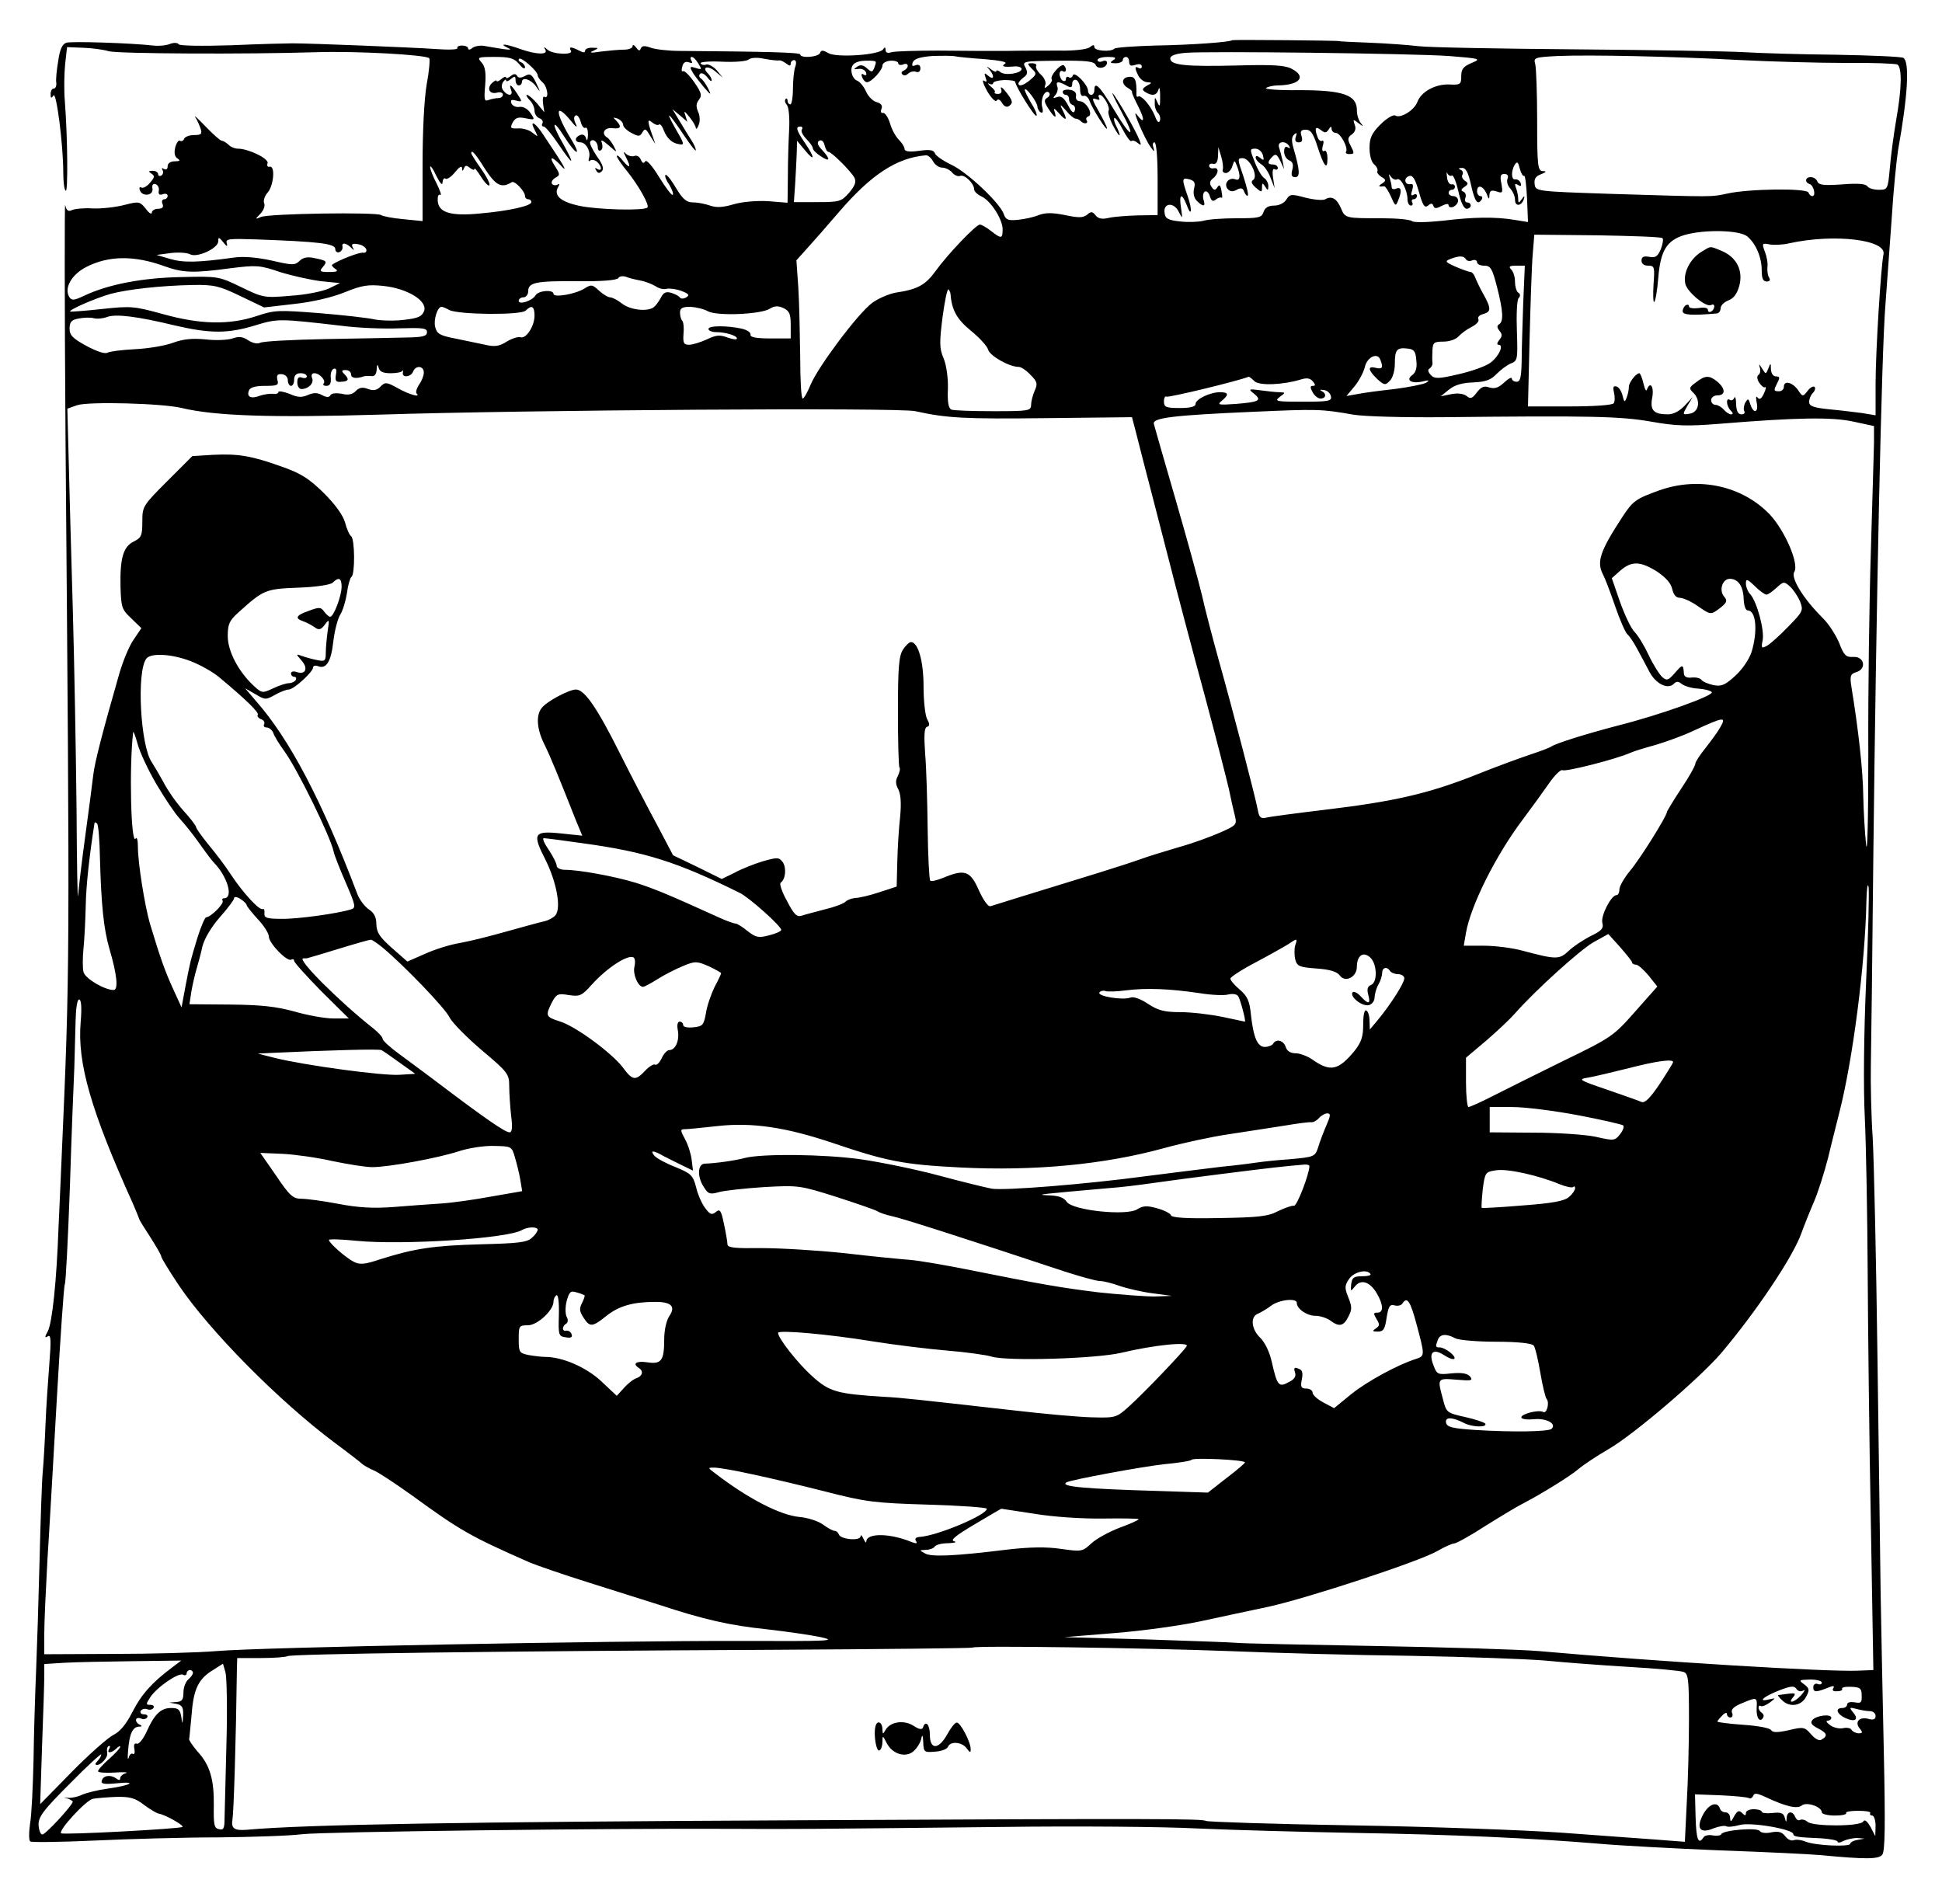 <?xml version="1.0" standalone="no"?>
<!DOCTYPE svg PUBLIC "-//W3C//DTD SVG 20010904//EN"
 "http://www.w3.org/TR/2001/REC-SVG-20010904/DTD/svg10.dtd">
<svg version="1.0" xmlns="http://www.w3.org/2000/svg"
 width="614pt" height="602pt" viewBox="0 0 614 602"
 preserveAspectRatio="xMidYMid meet">
<g transform="translate(0,602) scale(0.1,-0.1)"
fill="#000000" stroke="none">
<path d="M3896 5893 c-6 -6 -125 -15 -244 -17 -67 -2 -125 -6 -129 -10 -11
-11 -63 -7 -63 5 0 8 -4 8 -14 0 -8 -7 -49 -12 -97 -11 -46 0 -122 0 -169 -1
-47 0 -143 0 -214 1 -70 0 -137 -2 -147 -5 -12 -4 -19 -2 -19 7 0 9 -3 10 -8
2 -12 -18 -147 -27 -173 -12 -17 10 -23 10 -26 1 -5 -14 -63 -18 -63 -5 0 6
-105 9 -381 11 -36 0 -77 5 -91 10 -19 7 -28 7 -32 -2 -3 -9 -7 -8 -15 3 -6 8
-11 10 -11 4 0 -6 -12 -11 -27 -11 -16 0 -48 -3 -73 -6 -31 -5 -39 -4 -25 2
19 9 19 10 -2 10 -13 1 -23 -4 -23 -9 0 -7 -6 -7 -19 0 -25 13 -34 13 -26 0 9
-15 -58 -12 -74 3 -11 10 -13 10 -7 0 10 -17 -28 -16 -79 2 -44 16 -71 19 -40
4 20 -9 4 -8 -75 6 -13 2 -30 -1 -37 -7 -7 -6 -13 -6 -13 -1 0 5 -9 9 -19 9
-11 0 -17 -4 -15 -8 3 -5 -27 -6 -68 -3 -71 5 -394 18 -453 18 -16 0 -103 -2
-192 -6 -92 -3 -165 -2 -168 3 -3 5 -15 6 -28 1 -12 -5 -36 -7 -52 -5 -71 8
-258 14 -275 9 -13 -4 -21 -21 -26 -58 -5 -29 -8 -60 -6 -69 1 -10 -3 -18 -8
-18 -6 0 -10 -8 -10 -17 0 -14 2 -15 9 -5 9 15 31 -155 31 -243 0 -29 3 -56 8
-58 7 -5 6 167 -3 283 -3 36 -2 89 1 118 l6 53 51 -2 c29 -1 65 -6 81 -11 31
-8 436 -10 656 -3 126 4 346 -8 357 -19 3 -3 0 -41 -8 -83 -8 -47 -13 -149
-13 -255 l0 -177 -60 6 c-34 3 -65 9 -71 13 -13 10 -355 5 -380 -6 -19 -8 -19
-7 -2 10 10 10 16 25 12 34 -3 8 2 23 11 33 19 21 25 85 7 82 -7 -2 -10 3 -7
11 5 14 -60 46 -94 46 -10 0 -24 6 -30 13 -7 6 -16 12 -21 12 -4 0 -27 20 -51
45 -24 25 -38 38 -33 30 6 -8 13 -25 17 -36 6 -18 2 -21 -21 -21 -15 0 -29 -6
-31 -12 -2 -6 -8 -9 -13 -6 -4 3 -11 -6 -15 -21 -4 -17 -2 -29 7 -35 10 -6 8
-9 -8 -9 -14 0 -23 -6 -23 -16 0 -9 -5 -12 -12 -8 -6 4 -8 3 -4 -4 3 -6 2 -13
-4 -17 -5 -3 -10 -1 -10 4 0 6 -8 11 -17 11 -14 0 -15 -2 -4 -9 11 -7 10 -12
-5 -29 -10 -12 -22 -18 -27 -15 -5 3 -8 0 -5 -8 7 -22 44 -18 40 5 -2 11 1 16
10 14 7 -3 12 -12 10 -21 -2 -11 2 -15 13 -11 8 3 15 1 15 -5 0 -6 -5 -11 -11
-11 -6 0 -9 -7 -5 -15 4 -10 -1 -15 -14 -15 -11 0 -20 -6 -20 -12 0 -7 -9 -2
-19 12 -19 23 -21 24 -68 12 -27 -7 -71 -12 -99 -11 -27 2 -57 -1 -66 -5 -12
-6 -18 -2 -22 16 -2 13 -2 -312 1 -722 14 -1682 14 -1698 -12 -2285 -3 -66 -7
-167 -10 -225 -6 -170 -20 -303 -34 -329 -10 -18 -10 -22 0 -16 10 7 11 -11 5
-86 -4 -52 -10 -137 -12 -189 -2 -52 -6 -122 -9 -155 -3 -33 -7 -159 -10 -280
-3 -121 -8 -278 -11 -350 -3 -71 -7 -197 -8 -280 -2 -82 -6 -173 -11 -201 -4
-28 -4 -54 1 -56 5 -3 97 -2 204 3 107 5 283 10 390 10 107 1 227 5 265 10 70
8 969 19 1350 17 213 -1 223 -1 865 6 228 3 507 1 620 -5 113 -5 338 -11 500
-14 300 -5 549 -16 765 -34 66 -6 237 -15 380 -21 143 -5 287 -12 320 -15 147
-14 184 -13 196 1 9 11 10 92 5 327 -4 171 -8 395 -10 497 -1 102 -6 437 -10
745 -4 308 -11 621 -15 695 -5 74 -7 178 -6 230 1 52 5 356 8 675 9 788 26
1584 38 1730 5 66 14 190 20 275 5 85 15 182 20 215 31 172 37 279 17 292 -7
4 -103 8 -213 10 -110 1 -240 5 -290 8 -49 3 -288 7 -530 9 -242 2 -467 6
-500 10 -33 4 -103 9 -155 11 -52 2 -95 4 -95 5 0 2 -336 5 -339 3z m684 -50
c101 -8 104 -9 73 -22 -26 -11 -33 -19 -33 -42 0 -26 -3 -28 -39 -26 -44 1
-88 -23 -100 -56 -10 -26 -54 -53 -70 -42 -6 3 -27 -9 -46 -28 -28 -28 -35
-43 -35 -75 0 -23 6 -45 15 -52 8 -7 12 -16 10 -21 -3 -4 3 -12 12 -18 16 -9
16 -12 3 -21 -14 -9 -12 -11 7 -9 3 0 13 -15 21 -33 13 -30 15 -31 22 -13 13
31 11 45 -5 39 -8 -4 -15 -2 -15 4 0 6 -3 19 -6 29 -4 14 -4 15 4 4 5 -7 14
-11 19 -8 12 7 33 -35 33 -63 0 -11 5 -20 11 -20 5 0 7 5 4 10 -3 6 -1 10 4
10 6 0 11 5 11 11 0 5 -5 7 -11 3 -8 -4 -9 0 -4 15 4 14 3 21 -5 19 -19 -4
-23 19 -6 25 12 5 20 -7 32 -49 12 -43 18 -53 29 -44 9 8 14 8 17 -1 3 -9 9
-9 26 0 14 7 22 8 22 2 0 -6 7 -8 15 -5 8 4 15 12 15 20 0 8 -7 14 -15 14 -8
0 -15 5 -15 10 0 6 5 10 10 10 6 0 10 4 10 10 0 5 -5 9 -11 7 -6 -1 -13 9 -14
23 -2 14 -1 19 1 12 3 -6 9 -10 14 -7 5 3 14 -20 21 -50 7 -33 17 -55 26 -55
7 0 13 5 13 10 0 6 -5 10 -11 10 -6 0 -9 6 -6 14 3 8 1 17 -6 20 -9 3 -8 8 3
15 13 9 13 12 1 20 -7 5 -11 13 -7 19 3 6 0 13 -6 15 -8 4 -7 6 4 6 12 1 20
-13 29 -54 12 -53 21 -66 34 -45 3 6 1 10 -4 10 -6 0 -11 7 -11 15 0 23 19 18
30 -7 7 -19 9 -20 9 -5 1 14 6 17 22 12 20 -7 21 -5 16 24 -5 24 -3 31 9 31
11 0 14 -6 10 -16 -3 -8 1 -22 9 -30 8 -9 15 -24 15 -36 0 -22 21 -20 28 3 3
11 2 11 -7 -1 -9 -13 -11 -13 -11 2 0 9 -3 24 -7 34 -5 13 -3 15 7 9 8 -5 11
-3 8 6 -3 8 -11 13 -17 12 -13 -3 -14 26 -2 46 8 12 11 9 16 -12 4 -15 10 -25
14 -23 3 2 7 -30 9 -71 l3 -75 -43 7 c-61 10 -130 9 -228 -3 -48 -5 -90 -6
-96 -1 -6 5 -48 9 -95 9 -115 0 -116 0 -129 31 -13 31 -30 41 -50 29 -7 -4
-34 -2 -62 5 -45 12 -50 12 -61 -6 -7 -11 -23 -19 -39 -19 -18 0 -29 -7 -33
-20 -6 -18 -15 -20 -83 -20 -43 0 -91 -3 -107 -8 -17 -4 -50 -5 -75 -2 -37 4
-46 9 -48 27 -5 32 30 35 45 3 12 -23 12 -23 7 13 -7 43 2 49 17 11 16 -44 20
-20 4 26 -19 55 -19 59 6 53 16 -5 19 -11 14 -30 -3 -15 0 -29 9 -38 20 -20
29 -19 21 4 -3 11 -1 22 4 25 5 4 13 -3 16 -14 5 -16 10 -18 19 -11 7 6 15 8
18 6 3 -3 3 6 0 21 -3 19 -7 22 -13 12 -7 -11 -11 -10 -19 2 -7 11 -5 18 5 26
18 14 20 36 2 32 -7 -2 -13 2 -14 7 -1 6 5 9 13 7 9 -2 14 6 15 25 l1 28 9
-30 c5 -16 7 -35 5 -41 -2 -6 2 -11 10 -11 7 0 17 10 20 21 7 21 7 21 15 1 12
-31 10 -48 -5 -42 -20 8 -38 -13 -25 -30 8 -9 17 -10 29 -3 13 7 20 6 24 -7 4
-9 9 -14 11 -11 3 3 -4 30 -14 61 -19 55 -19 57 -2 57 23 0 50 -58 33 -69 -8
-5 -5 -12 8 -24 19 -16 20 -16 20 1 0 14 2 15 10 2 8 -13 10 -13 10 2 0 9 -6
21 -13 25 -7 4 -21 27 -30 51 -16 40 -16 42 2 42 10 0 21 -9 24 -21 4 -16 3
-18 -9 -8 -9 7 -14 8 -14 1 0 -6 8 -15 17 -21 10 -5 23 -24 30 -43 l13 -33 -5
33 c-3 20 -1 31 5 27 6 -3 10 -1 10 4 0 6 -7 11 -15 11 -18 0 -19 7 -3 24 11
11 15 9 26 -13 l12 -26 -5 27 c-3 14 -8 33 -11 42 -7 19 21 23 32 4 4 -7 3 -8
-4 -4 -8 5 -12 0 -12 -14 0 -11 7 -23 16 -27 11 -4 14 -13 10 -29 -5 -18 -2
-24 9 -24 16 0 15 21 -5 90 -7 24 -7 37 2 45 8 7 9 5 5 -7 -4 -12 -1 -18 9
-18 11 0 13 6 9 20 -5 15 -2 20 14 20 15 0 23 -12 36 -52 21 -65 32 -78 32
-39 0 17 -5 28 -10 24 -6 -4 -8 3 -5 15 4 12 3 20 -2 17 -4 -3 -11 2 -14 11
-11 28 -7 37 10 23 13 -10 17 -10 25 2 6 10 9 10 9 2 0 -7 6 -13 13 -13 15 0
40 -47 33 -59 -3 -4 1 -8 9 -8 18 0 18 2 4 29 -9 17 -8 24 5 33 11 8 14 19 9
31 -6 17 -5 18 13 4 15 -11 16 -11 7 0 -7 8 -13 26 -13 42 0 48 -44 63 -182
63 -65 -1 -112 3 -105 7 6 4 23 8 37 8 70 1 92 28 43 53 -21 11 -62 13 -173
10 -161 -4 -210 1 -210 22 0 9 15 15 48 18 75 6 716 -2 832 -10z m-1467 -10
c48 -4 73 -9 65 -14 -14 -9 -5 -12 30 -9 12 1 22 -3 22 -8 0 -14 -53 -22 -67
-10 -7 6 -13 7 -13 3 0 -4 -8 -1 -17 6 -15 11 -16 11 -5 -1 17 -20 15 -35 -3
-20 -13 11 -14 10 -9 -5 5 -13 4 -16 -5 -10 -7 4 -2 -11 10 -33 13 -22 27 -36
30 -30 4 6 10 4 17 -7 5 -10 14 -15 21 -11 15 10 14 17 -9 46 -11 14 -18 18
-15 9 4 -10 0 -16 -10 -16 -8 0 -13 3 -10 5 3 3 -3 11 -13 19 -9 8 -11 12 -4
8 6 -3 12 -2 12 2 0 5 16 9 35 10 19 0 35 -2 35 -6 0 -13 62 -113 67 -107 3 3
-4 20 -16 39 -11 19 -21 38 -21 43 1 13 40 -39 40 -53 0 -6 5 -15 10 -18 7 -4
9 2 5 17 -6 25 9 57 22 45 4 -5 1 -12 -6 -16 -11 -7 -10 -13 4 -35 20 -30 27
-33 19 -8 -4 12 0 10 15 -7 23 -26 27 -21 10 12 -9 19 -8 19 12 -3 11 -14 25
-25 29 -25 5 0 12 -3 16 -7 10 -11 26 -10 20 1 -4 5 -1 11 5 13 17 6 -7 48
-27 48 -8 0 -14 7 -12 16 2 11 -5 18 -19 20 -13 2 -23 -1 -23 -6 0 -6 5 -10
10 -10 6 0 10 -6 10 -14 0 -8 5 -16 12 -18 6 -2 9 -11 6 -18 -3 -10 -10 -5
-21 17 -13 24 -22 31 -35 26 -13 -5 -14 -3 -5 7 6 7 9 19 6 26 -6 17 2 18 28
4 15 -9 19 -7 19 5 0 9 6 15 13 12 6 -2 12 -15 12 -29 0 -15 4 -24 11 -21 6 2
14 -4 18 -14 9 -26 56 -100 56 -89 0 5 -12 29 -26 54 -21 36 -23 44 -10 39 10
-4 15 -3 11 3 -3 6 -2 10 2 10 12 0 34 -40 28 -50 -3 -5 3 -26 14 -47 11 -21
20 -34 21 -30 0 5 -5 17 -11 29 -6 11 -8 22 -6 25 3 3 15 -14 27 -37 12 -23
24 -39 27 -36 4 3 12 1 20 -6 11 -9 12 -7 6 8 -10 28 -73 137 -85 149 -5 6 7
-20 27 -57 50 -92 31 -86 -24 7 -44 73 -61 90 -61 60 0 -8 -4 -15 -10 -15 -5
0 -10 6 -10 13 0 19 -43 63 -48 49 -2 -7 -8 -10 -13 -6 -5 3 -9 0 -9 -6 0 -6
-4 -8 -10 -5 -5 3 -10 13 -10 21 0 8 5 12 10 9 11 -7 14 8 4 18 -9 8 -45 -33
-39 -43 3 -4 -2 -13 -10 -20 -13 -11 -14 -10 -10 2 3 8 -3 22 -14 32 -11 10
-18 23 -15 27 3 5 -3 9 -13 9 -16 0 -16 -1 -1 -17 16 -15 16 -18 -4 -35 -21
-18 -38 -23 -38 -12 0 4 7 12 16 19 13 9 14 16 6 32 -11 19 -8 20 103 21 90 1
114 -2 119 -13 6 -16 36 -10 36 7 0 6 -7 8 -15 4 -8 -3 -15 -1 -15 4 0 6 15
10 33 10 24 0 28 -3 17 -10 -12 -8 -11 -10 8 -10 12 0 22 5 22 10 0 6 5 10 10
10 6 0 10 -7 10 -16 0 -11 6 -14 20 -9 12 4 20 2 20 -5 0 -6 -4 -8 -10 -5 -13
8 -13 -1 0 -26 6 -10 18 -19 28 -19 15 -1 15 -2 -2 -11 -15 -9 -16 -13 -5 -20
22 -14 37 -11 42 9 3 9 5 -1 5 -23 0 -31 -1 -35 -8 -20 -9 20 -9 20 -9 0 -1
-12 4 -26 10 -32 6 -6 9 -17 6 -25 -3 -8 -9 -3 -15 14 -13 33 -43 68 -53 63
-4 -3 -7 1 -6 8 1 43 -4 56 -23 54 -24 -2 -26 -22 -4 -35 9 -5 15 -11 13 -13
-1 -2 8 -23 20 -46 22 -44 19 -57 -5 -25 -18 23 25 -77 44 -103 11 -16 13 -16
9 -2 -4 9 -2 17 3 17 6 0 10 -47 10 -115 l0 -115 -62 -1 c-35 -1 -76 -4 -93
-8 -21 -5 -33 -2 -41 8 -10 13 -15 13 -27 2 -13 -10 -27 -10 -70 -1 -40 8 -61
8 -83 0 -16 -7 -46 -13 -66 -15 -30 -3 -38 0 -44 17 -10 34 -116 134 -166 157
-25 12 -49 28 -52 36 -4 11 -16 13 -51 8 -30 -4 -45 -2 -45 6 0 6 -8 19 -18
29 -10 10 -23 33 -28 52 -6 19 -16 34 -22 33 -6 -2 -9 4 -5 13 4 10 -1 17 -15
21 -12 3 -27 18 -34 34 -7 16 -20 31 -28 34 -9 3 -17 16 -18 30 -2 25 17 35
61 33 19 -1 19 -1 11 -23 -6 -14 -8 -14 -23 -1 -12 11 -21 12 -31 5 -12 -8
-12 -9 4 -7 10 2 21 -3 24 -11 3 -8 0 -11 -7 -7 -7 5 -9 1 -5 -8 3 -9 10 -16
15 -16 14 0 49 38 49 53 0 7 11 14 25 15 14 1 25 -3 25 -8 0 -5 7 -7 15 -4 8
4 15 2 15 -4 0 -6 -6 -12 -12 -15 -7 -2 -10 -8 -5 -12 4 -5 12 -4 18 2 6 6 18
9 25 6 8 -3 14 1 14 11 0 10 -6 13 -15 10 -11 -5 -13 -2 -9 9 4 11 23 17 62
20 32 1 64 1 72 -1 8 -2 50 -6 93 -9z m2392 -3 c99 -5 248 -9 332 -9 83 1 156
-2 162 -5 15 -10 14 -75 -4 -176 -8 -47 -17 -115 -20 -152 -6 -67 -7 -68 -35
-68 -16 0 -32 5 -36 11 -5 8 -31 10 -80 6 -57 -4 -74 -2 -78 9 -3 8 -12 14
-21 14 -18 0 -20 -17 -3 -22 13 -5 20 -38 8 -38 -5 0 -10 5 -12 11 -5 15 -191
12 -257 -3 -52 -11 -38 -11 -366 -1 -239 8 -240 8 -243 31 -2 16 3 25 20 31
17 7 19 10 6 10 -16 1 -18 15 -18 159 0 86 -3 167 -6 179 -6 21 -3 22 72 26
104 4 356 -1 579 -13z m-3864 -12 c10 -13 18 -18 19 -11 0 6 -6 13 -12 16 -7
2 -10 7 -7 11 7 7 59 -39 59 -52 0 -5 7 -15 15 -22 16 -13 22 -55 6 -46 -4 3
-6 -7 -4 -22 l4 -27 -23 28 c-13 15 -27 27 -32 27 -4 0 0 -7 8 -16 9 -8 16
-24 16 -34 0 -10 7 -21 16 -24 8 -3 12 -10 9 -16 -3 -5 -2 -10 4 -10 5 0 26
-25 46 -55 48 -71 55 -71 15 1 -39 67 -34 83 6 19 16 -25 32 -45 37 -45 4 0
-3 17 -16 38 -53 86 -54 123 -2 60 15 -19 22 -24 16 -11 -7 14 -8 24 -1 28 5
3 12 -6 16 -20 3 -13 10 -22 15 -19 5 3 8 -7 8 -23 -1 -16 -3 -21 -6 -11 -2
10 -10 15 -19 11 -18 -7 -18 -23 1 -23 18 0 34 -30 27 -50 -2 -8 -1 -12 3 -8
5 4 14 3 22 -3 16 -14 18 -33 1 -23 -7 5 -8 3 -3 -5 5 -9 10 -10 18 -2 7 7 3
21 -16 47 -14 21 -24 41 -21 46 8 12 24 0 24 -18 0 -8 4 -13 10 -9 5 3 6 13 3
23 -5 12 1 10 22 -8 26 -23 27 -24 16 -3 -6 12 -16 25 -21 28 -20 12 -10 32
15 30 28 -4 32 4 13 24 -11 10 -10 11 5 6 9 -4 17 -13 17 -19 0 -7 12 -19 26
-26 22 -12 27 -12 34 0 10 16 11 15 29 -15 l13 -20 -7 20 c-19 53 -19 61 -3
48 8 -7 18 -10 21 -7 4 4 11 -5 16 -19 10 -25 26 -40 49 -43 17 -3 16 1 -15
54 -33 59 -17 44 31 -28 20 -30 36 -50 36 -45 0 6 -6 19 -13 30 -7 11 -24 38
-37 60 l-24 40 24 -20 23 -20 -6 20 c-6 16 -3 15 13 -5 11 -14 20 -29 20 -35
1 -5 5 -1 9 10 5 11 4 30 -2 42 -7 16 -6 27 3 38 10 13 8 22 -15 55 -15 22
-31 37 -35 35 -5 -3 -6 4 -3 14 3 13 10 18 21 14 10 -4 13 -2 8 5 -4 7 -3 12
1 12 5 0 14 -9 21 -21 12 -19 11 -20 -8 -14 -19 6 -20 4 -11 -12 5 -10 22 -31
36 -48 23 -27 25 -27 14 -5 -7 14 -17 28 -23 32 -6 4 -7 11 -2 15 4 4 14 -1
22 -11 8 -11 14 -15 14 -10 0 6 -5 15 -12 22 -21 21 1 26 24 6 l23 -19 -19 23
c-11 12 -26 20 -33 18 -7 -3 -15 -1 -18 4 -3 4 27 7 67 5 40 -2 79 1 85 7 8 6
28 7 50 2 21 -4 42 -6 47 -5 4 1 14 -4 22 -10 10 -8 14 -8 14 0 0 6 5 11 11
11 6 0 8 -9 3 -22 -4 -12 -7 -44 -7 -70 0 -26 -4 -48 -8 -48 -5 0 -9 5 -9 12
0 6 -3 8 -6 5 -4 -4 -2 -12 4 -19 6 -7 9 -42 7 -78 -2 -36 -4 -102 -4 -148
l-1 -83 -62 5 c-36 2 -82 -2 -109 -10 -34 -10 -54 -11 -74 -4 -14 5 -38 10
-53 10 -22 0 -33 10 -55 46 -15 26 -30 44 -33 41 -3 -3 2 -17 12 -31 9 -15 14
-29 11 -32 -3 -3 -22 22 -43 56 -22 36 -40 56 -44 50 -5 -8 -9 -6 -14 5 -3 9
-12 15 -20 12 -7 -3 -19 0 -26 6 -10 10 -10 8 -1 -10 17 -33 13 -38 -9 -12
-10 13 -19 20 -20 16 0 -5 15 -27 34 -50 36 -45 70 -106 63 -113 -10 -11 -157
-7 -214 5 -62 13 -85 34 -67 62 4 7 3 9 -4 5 -6 -3 -13 -2 -17 3 -3 5 2 14 11
19 15 8 15 11 -1 36 -21 32 -11 34 17 4 21 -24 15 -9 -12 32 -9 14 -28 42 -41
62 -26 41 -47 52 -28 16 11 -22 11 -22 -7 -8 -10 9 -31 15 -46 14 -24 -1 -26
1 -17 19 9 15 17 18 41 13 30 -6 30 -5 15 17 -9 13 -23 21 -35 19 -11 -2 -22
4 -25 11 -4 11 0 13 15 9 20 -5 20 -4 3 22 -19 29 -27 34 -19 11 7 -18 -10
-20 -24 -2 -7 8 -7 18 -2 27 6 8 10 11 10 6 0 -5 7 -3 15 4 12 10 15 10 15 -4
0 -9 5 -16 10 -16 6 0 10 5 10 10 0 18 27 10 44 -12 15 -22 16 -21 1 10 -13
27 -19 31 -35 22 -13 -7 -21 -7 -25 0 -5 8 -11 7 -21 -1 -8 -6 -14 -8 -14 -4
0 4 -7 2 -15 -5 -8 -7 -15 -9 -15 -6 0 4 -6 1 -14 -6 -18 -17 -9 -37 15 -31
10 3 19 0 19 -6 0 -6 -6 -11 -14 -11 -8 0 -22 -3 -31 -6 -14 -6 -15 1 -11 47
3 40 0 59 -12 72 -14 16 -12 17 42 17 48 0 61 -4 77 -22z m894 -208 c-3 -5 3
-18 15 -30 11 -11 20 -24 20 -29 0 -5 11 -16 25 -25 30 -20 32 -10 4 20 -14
15 -17 24 -9 29 7 4 14 -1 17 -14 3 -12 8 -21 12 -21 10 0 70 -60 82 -81 7
-13 3 -25 -16 -48 -25 -28 -30 -30 -100 -30 l-75 0 4 57 c2 31 4 75 5 97 l1
40 25 -30 c32 -39 32 -24 0 23 -27 40 -31 52 -14 52 5 0 8 -4 4 -10z m-1001
-125 c34 -52 52 -61 84 -41 9 6 42 -29 42 -44 0 -6 5 -10 10 -10 6 0 10 -4 10
-9 0 -12 -71 -28 -163 -36 -92 -9 -131 3 -133 40 -1 14 2 22 8 19 5 -3 0 12
-11 35 -12 22 -21 46 -21 53 0 7 9 -5 19 -27 12 -24 20 -33 20 -22 1 10 5 16
10 12 5 -3 19 7 30 21 13 16 21 21 22 13 0 -11 2 -11 6 -1 4 10 8 10 19 1 8
-6 14 -8 14 -3 0 5 9 -6 21 -25 11 -18 23 -30 26 -27 4 3 -8 27 -25 51 -18 25
-32 48 -32 50 0 14 13 0 44 -50z m1416 25 c6 -11 19 -20 29 -20 10 0 24 -7 31
-15 7 -9 19 -14 26 -11 14 5 44 -24 44 -43 0 -6 10 -16 23 -22 29 -13 67 -72
67 -104 0 -30 -4 -31 -37 -5 -14 11 -30 20 -35 20 -12 0 -102 -94 -140 -147
-32 -44 -57 -58 -125 -68 -23 -4 -57 -19 -76 -33 -46 -35 -170 -201 -194 -258
-10 -24 -21 -44 -25 -44 -5 0 -8 60 -8 133 -1 72 -3 171 -6 218 l-6 86 35 39
c19 21 64 72 99 113 102 119 183 172 275 180 7 1 17 -8 23 -19z m2575 -238
c27 -23 45 -66 45 -107 0 -25 4 -35 16 -35 10 0 12 5 7 13 -4 6 -6 21 -5 33 2
11 -2 33 -8 48 -10 27 -9 28 16 23 14 -2 42 -1 62 4 142 31 307 11 297 -35 -8
-36 -25 -307 -25 -410 l0 -99 -42 7 c-24 3 -71 9 -105 12 -49 5 -63 10 -63 23
0 10 5 22 12 29 6 6 9 15 5 19 -4 3 -14 -2 -22 -13 -15 -19 -16 -19 -31 4 -18
24 -44 30 -44 9 0 -8 -7 -14 -15 -14 -18 0 -18 2 -5 28 8 15 7 19 -5 19 -9 0
-15 9 -16 23 0 20 -1 21 -8 2 -8 -19 -8 -19 -20 0 -9 15 -11 16 -7 3 3 -10 1
-20 -4 -23 -6 -4 -5 -14 2 -25 7 -10 15 -17 19 -14 4 2 2 -7 -4 -20 -8 -17
-14 -21 -20 -13 -5 7 -6 1 -3 -15 7 -33 -10 -38 -20 -6 -6 19 -7 19 -16 5 -5
-10 -6 -22 -3 -27 3 -6 -1 -10 -9 -10 -11 0 -16 10 -17 33 0 17 -3 26 -6 19
-2 -6 -9 -10 -14 -6 -13 8 -11 -20 3 -34 8 -8 8 -12 1 -12 -6 0 -16 7 -23 15
-7 8 -19 15 -26 15 -8 0 -14 7 -14 15 0 8 9 15 20 15 26 0 26 21 0 43 -25 21
-39 21 -68 -2 -22 -16 -23 -19 -7 -34 23 -24 16 -61 -13 -65 -23 -4 -23 -3 -7
25 l17 28 -25 -27 c-17 -18 -36 -28 -54 -28 -45 0 -57 13 -49 54 6 34 -7 52
-17 24 -2 -7 -7 2 -11 20 -4 17 -10 32 -13 32 -10 0 -33 -29 -33 -43 0 -9 -3
-24 -7 -34 -6 -16 -8 -15 -13 6 -3 14 -12 27 -19 29 -10 3 -12 -2 -8 -19 3
-13 3 -29 -1 -34 -4 -6 -63 -10 -139 -10 l-132 0 5 210 c3 116 7 238 10 271
l5 62 200 -2 c109 -2 202 -5 205 -9 4 -3 1 -19 -5 -35 -10 -23 -17 -28 -37
-24 -17 3 -24 0 -24 -12 0 -10 8 -16 21 -16 20 0 21 -4 17 -59 -2 -33 -1 -58
2 -56 4 3 10 37 13 77 7 86 27 118 83 135 62 18 175 16 199 -5z m-4808 -21
c-5 14 7 15 96 12 193 -7 247 -13 247 -30 0 -8 6 -13 13 -10 6 2 11 10 10 16
-4 15 10 14 26 -1 11 -11 12 -10 6 0 -5 10 -1 13 16 10 12 -1 24 -9 27 -16 2
-7 -2 -12 -9 -11 -12 3 -82 -25 -99 -38 -2 -2 2 -8 10 -13 11 -7 6 -10 -19
-10 -29 0 -32 2 -21 15 16 19 14 21 -26 29 -22 5 -36 2 -47 -9 -15 -14 -22
-14 -87 1 -45 10 -89 14 -118 10 -115 -16 -161 -17 -203 -5 l-44 13 45 6 c25
3 52 1 61 -4 22 -12 89 19 89 41 0 14 2 14 16 -3 11 -14 14 -15 11 -3z m-199
-72 c61 -22 93 -23 211 -7 81 10 92 10 156 -12 39 -12 97 -25 130 -29 l60 -6
-35 -17 c-19 -9 -73 -20 -120 -23 -84 -7 -87 -7 -157 27 -70 34 -73 35 -189
32 -123 -2 -232 -23 -308 -59 -32 -15 -39 -16 -47 -4 -17 28 7 71 54 95 70 36
151 37 245 3z m4117 21 c3 -5 12 -7 20 -3 8 3 15 0 15 -6 0 -6 10 -11 23 -11
20 0 25 -9 40 -67 20 -78 21 -109 7 -118 -8 -5 -7 -11 1 -21 9 -11 9 -17 -1
-29 -7 -9 -8 -15 -2 -15 18 0 1 -37 -26 -57 -15 -11 -60 -27 -100 -36 -64 -15
-76 -15 -88 -3 -9 10 -11 17 -4 21 6 4 10 12 9 18 -1 7 -1 24 0 40 1 24 5 27
35 27 18 0 39 7 47 16 7 8 25 22 41 30 16 8 26 19 22 25 -3 6 3 13 15 16 26 7
26 18 1 63 -11 19 -22 43 -26 53 -3 9 -10 17 -14 17 -4 0 -25 7 -46 16 -34 15
-37 18 -19 25 28 11 43 11 50 -1z m181 -137 c-2 -65 -5 -148 -5 -184 -1 -51
-4 -66 -16 -66 -8 0 -15 5 -15 10 0 6 -11 0 -24 -12 -18 -17 -30 -21 -47 -16
-17 6 -26 2 -40 -16 -14 -19 -20 -21 -32 -11 -9 7 -27 10 -48 6 l-34 -7 26 21
c18 15 43 22 78 23 39 2 55 8 73 27 13 13 33 28 45 33 21 8 22 13 19 101 -2
51 0 98 5 105 7 7 6 14 -1 18 -5 3 -10 19 -10 34 0 15 -5 32 -12 39 -9 9 -6
12 15 12 l28 0 -5 -117z m-2791 70 c17 -3 38 -12 48 -18 10 -7 26 -11 35 -8
10 2 31 -1 47 -7 23 -9 26 -13 15 -20 -8 -5 -17 -5 -20 -1 -3 5 -15 11 -27 15
-17 5 -25 2 -34 -16 -7 -13 -17 -26 -23 -30 -21 -14 -73 -8 -99 12 -14 11 -31
20 -38 20 -7 0 -23 10 -35 21 -21 20 -25 20 -46 7 -28 -18 -98 -30 -98 -17 0
14 -48 11 -57 -5 -10 -17 -53 -31 -53 -17 0 6 7 11 15 11 8 0 15 9 15 19 0 28
23 33 157 32 76 -1 124 3 128 10 4 6 14 7 24 4 9 -4 30 -9 46 -12z m-1265 -49
l75 -36 95 11 c57 6 121 21 160 37 54 22 74 25 122 20 76 -8 140 -47 129 -79
-7 -18 -19 -23 -62 -28 -30 -4 -72 -3 -94 1 -22 5 -101 14 -176 20 -128 10
-140 10 -197 -9 -87 -29 -179 -27 -297 6 -91 25 -100 26 -193 16 -53 -6 -99
-9 -100 -8 -6 5 79 42 128 56 53 14 156 26 260 28 68 1 83 -3 150 -35z m2245
8 c4 -52 20 -81 64 -117 27 -22 52 -49 55 -60 5 -20 67 -55 97 -55 8 0 25 -12
38 -26 21 -21 22 -28 12 -50 -6 -14 -11 -34 -11 -44 0 -19 -8 -20 -119 -20
-66 0 -125 2 -133 5 -9 4 -13 23 -11 66 1 35 -5 76 -14 97 -13 31 -13 49 -3
129 7 52 15 91 19 88 3 -4 6 -10 6 -13z m-505 -99 l0 -43 -65 0 c-45 0 -64 4
-62 12 1 7 -11 15 -28 19 -47 10 -105 10 -105 -1 0 -5 10 -10 23 -10 31 0 67
-11 67 -20 0 -5 -13 -3 -30 3 -24 9 -36 8 -65 -6 -20 -9 -45 -17 -56 -17 -17
0 -20 5 -18 34 2 19 0 38 -4 42 -4 4 -7 16 -7 26 0 14 8 18 33 18 17 -1 43 -7
55 -14 29 -16 168 -10 196 8 14 9 26 10 43 2 19 -9 23 -19 23 -53z m-1080 47
c29 -15 227 -17 242 -2 19 19 28 14 28 -16 0 -33 -27 -75 -45 -68 -7 2 -26 -4
-43 -14 -23 -15 -38 -17 -68 -10 -22 5 -64 13 -96 20 -47 9 -57 15 -62 36 -6
22 7 64 20 64 3 0 14 -4 24 -10z m-867 -49 c112 -26 167 -26 253 0 72 22 75
22 274 -1 52 -7 134 -10 183 -8 73 2 87 1 87 -12 0 -13 -13 -16 -62 -17 -35
-1 -151 -3 -258 -5 -107 -2 -201 -7 -208 -12 -8 -4 -23 -1 -37 8 -18 12 -30
13 -50 6 -14 -5 -52 -7 -85 -3 -44 4 -71 1 -104 -11 -24 -9 -78 -18 -119 -20
-41 -2 -80 -7 -87 -11 -8 -5 -34 4 -66 21 -44 24 -54 34 -54 55 0 21 6 28 29
32 15 3 37 4 47 1 11 -3 30 -1 43 4 28 10 94 2 214 -27z m3925 -111 c3 -23 -2
-38 -13 -46 -22 -16 -2 -28 33 -20 20 5 23 4 11 -4 -9 -5 -54 -14 -100 -20
-46 -5 -99 -12 -118 -16 l-34 -6 26 31 c14 17 28 44 32 60 7 32 40 48 49 24
10 -25 7 -31 -14 -26 -27 7 -25 -7 4 -35 22 -20 26 -21 40 -6 9 8 16 32 16 53
0 45 6 53 40 49 21 -2 26 -9 28 -38z m-3243 -40 c18 0 35 3 38 8 2 4 2 1 1 -5
-5 -18 25 -16 32 2 8 21 34 19 34 -3 0 -10 -7 -27 -15 -38 -8 -12 -11 -24 -8
-28 15 -14 -22 -4 -58 16 -36 20 -41 21 -56 6 -11 -12 -22 -14 -39 -8 -17 7
-28 5 -39 -6 -10 -11 -24 -14 -44 -9 -17 3 -32 2 -36 -4 -4 -8 -12 -8 -27 0
-15 8 -27 8 -45 0 -18 -8 -32 -8 -58 4 -19 7 -35 10 -35 5 0 -4 -8 -7 -17 -5
-10 1 -29 -2 -41 -6 -28 -11 -43 -4 -35 16 3 10 20 15 50 15 40 0 45 2 40 19
-3 15 0 19 14 18 11 -1 19 -9 19 -19 0 -10 5 -18 10 -18 6 0 10 9 10 20 0 13
7 20 20 20 11 0 20 -4 20 -10 0 -5 -7 -7 -15 -4 -10 4 -15 0 -15 -15 0 -12 6
-21 13 -21 22 0 40 18 34 34 -4 10 -1 16 7 16 17 0 38 -24 29 -33 -3 -4 1 -7
9 -7 11 0 15 8 14 24 -2 14 2 27 9 30 8 3 10 -4 7 -19 -3 -19 0 -24 17 -22 24
1 26 8 9 25 -9 9 -8 12 5 12 9 0 17 -6 17 -14 0 -12 17 -14 40 -6 3 1 13 2 23
1 11 -2 17 5 18 21 1 17 3 18 6 6 3 -13 14 -18 38 -18z m2731 -25 c15 -15 90
-12 146 5 19 6 30 5 39 -6 8 -10 9 -14 0 -14 -9 0 -9 -5 -1 -20 6 -11 17 -20
25 -20 18 0 20 16 3 24 -7 3 -4 5 7 3 11 -1 21 -10 23 -20 3 -15 -7 -17 -89
-17 -84 0 -91 1 -73 15 19 14 19 14 -1 15 -11 0 -38 3 -60 6 -37 5 -39 4 -21
-10 27 -22 18 -27 -56 -33 -56 -4 -61 -3 -45 10 23 19 22 27 -6 27 -31 0 -77
-22 -77 -37 0 -9 -17 -13 -50 -13 -44 0 -50 3 -50 21 0 11 4 18 8 15 6 -4 229
50 260 63 2 0 10 -6 18 -14z m-3391 -85 c104 -25 283 -31 620 -21 471 15 1648
23 1699 11 99 -22 156 -25 413 -22 l272 3 10 -38 c5 -21 17 -65 25 -98 9 -33
42 -163 75 -290 32 -126 87 -333 121 -458 34 -126 67 -256 75 -290 7 -34 16
-74 20 -89 6 -25 3 -28 -47 -50 -29 -13 -89 -35 -133 -47 -44 -13 -96 -29
-115 -36 -19 -7 -80 -27 -135 -44 -231 -71 -331 -102 -343 -106 -7 -3 -22 17
-37 50 -27 62 -45 68 -112 40 -20 -8 -39 -13 -42 -9 -3 3 -7 76 -8 162 -1 86
-4 194 -8 239 -4 58 -3 82 6 85 9 3 9 9 0 25 -6 12 -11 58 -11 103 0 79 -17
140 -40 140 -5 0 -17 -11 -25 -24 -13 -19 -16 -57 -16 -196 0 -95 2 -174 5
-177 3 -3 0 -15 -5 -26 -8 -14 -8 -26 1 -42 8 -16 10 -44 6 -87 -4 -35 -8 -98
-9 -142 l-2 -79 -55 -18 c-30 -10 -64 -18 -76 -18 -11 -1 -25 -6 -31 -12 -6
-6 -35 -17 -65 -24 -29 -8 -62 -16 -73 -20 -16 -5 -25 4 -47 47 -16 28 -24 54
-20 57 16 11 19 47 7 65 -12 16 -17 16 -63 3 -27 -8 -67 -24 -89 -36 l-41 -20
-77 38 -77 37 -50 95 c-28 52 -82 155 -119 229 -71 142 -111 200 -138 200 -22
0 -93 -38 -108 -58 -19 -23 -16 -67 8 -115 19 -38 47 -107 100 -241 l20 -48
-67 7 c-87 9 -92 0 -49 -84 35 -71 50 -152 31 -175 -6 -7 -22 -16 -36 -19 -14
-3 -65 -17 -115 -31 -49 -14 -116 -31 -149 -37 -32 -5 -83 -21 -113 -35 l-55
-24 -49 43 c-38 34 -48 48 -49 74 0 23 -7 37 -24 48 -13 9 -29 30 -36 48 -111
293 -214 490 -321 611 l-34 40 33 -19 c30 -18 33 -18 61 -2 16 9 36 17 44 17
16 0 77 56 77 70 0 5 7 7 15 4 27 -11 42 15 49 79 4 34 14 72 22 84 8 13 17
43 21 68 3 25 10 48 14 51 12 7 11 121 -1 129 -5 3 -14 23 -19 43 -7 24 -31
57 -68 94 -47 46 -73 62 -133 83 -95 34 -137 41 -217 37 l-65 -4 -79 -79 c-77
-77 -79 -80 -79 -128 0 -44 -3 -51 -27 -63 -33 -16 -44 -52 -42 -143 2 -65 4
-72 34 -100 l32 -31 -25 -37 c-14 -20 -33 -67 -44 -104 -54 -188 -78 -281 -83
-322 -3 -26 -14 -111 -25 -191 -11 -80 -21 -165 -23 -190 -2 -25 -4 99 -5 275
-2 176 -7 462 -12 635 -5 173 -11 385 -13 472 l-4 156 31 11 c36 12 270 6 331
-9z m3704 -21 c37 -6 159 -9 285 -8 463 5 559 3 656 -14 79 -14 115 -15 215
-7 244 20 357 22 425 7 l65 -14 0 -54 c-1 -30 -5 -184 -10 -344 -5 -159 -9
-447 -8 -640 0 -206 -3 -323 -7 -285 -4 36 -8 106 -9 155 -1 79 -15 206 -37
341 -6 37 -4 43 15 49 34 10 25 51 -10 48 -23 -1 -29 5 -44 44 -10 24 -33 61
-53 80 -61 61 -101 126 -89 145 16 25 -30 131 -78 182 -87 90 -223 120 -348
76 -75 -27 -84 -33 -118 -85 -71 -109 -82 -142 -60 -183 5 -9 22 -53 37 -97
15 -44 33 -85 39 -90 7 -6 21 -27 31 -46 11 -20 28 -52 39 -73 20 -38 58 -57
77 -38 9 9 15 8 26 -1 8 -6 30 -13 50 -14 19 -1 39 -6 44 -11 10 -10 -162 -72
-297 -106 -103 -27 -195 -56 -210 -66 -5 -4 -35 -15 -65 -25 -30 -10 -110 -39
-177 -66 -147 -58 -255 -83 -473 -109 -91 -11 -175 -22 -186 -25 -18 -4 -23 1
-27 23 -6 35 -78 312 -124 476 -20 72 -44 164 -53 205 -10 42 -47 177 -83 301
-36 124 -67 232 -69 240 -4 19 60 27 312 38 205 9 217 9 319 -9z m960 -496
c28 -19 44 -37 48 -55 4 -18 12 -28 24 -28 10 0 35 -11 55 -25 44 -30 42 -30
74 -6 20 16 22 22 11 35 -17 20 -5 56 18 56 27 0 43 -24 44 -65 1 -20 6 -35
13 -35 26 0 32 -65 12 -131 -8 -24 -29 -55 -52 -76 -32 -29 -43 -34 -69 -29
-17 4 -34 11 -37 16 -4 6 -17 9 -30 8 -16 -2 -25 2 -26 12 -2 30 -4 31 -28 3
-21 -24 -26 -26 -40 -14 -9 8 -29 39 -43 69 -14 30 -34 63 -45 74 -11 11 -31
53 -46 95 l-26 75 27 24 c36 31 63 30 116 -3z m-4159 -48 c0 -29 -25 -95 -36
-95 -4 0 -12 7 -19 16 -10 15 -16 15 -48 3 -41 -14 -46 -24 -19 -33 9 -3 25
-11 35 -18 15 -11 21 -10 34 7 14 19 15 18 9 -20 -3 -22 -6 -53 -6 -69 0 -26
-3 -28 -27 -23 -16 3 -37 9 -48 13 -20 7 -20 7 -2 -14 22 -24 14 -46 -14 -37
-11 4 -19 2 -19 -4 0 -6 5 -11 11 -11 5 0 7 -4 4 -10 -3 -5 -13 -10 -22 -10
-8 0 -30 -7 -49 -16 -34 -16 -36 -16 -61 7 -49 45 -83 110 -83 158 0 37 5 49
33 74 80 72 85 75 189 79 58 2 103 9 110 16 19 19 28 14 28 -13z m4505 -25 c5
0 19 10 32 22 22 20 24 20 42 4 11 -10 25 -31 32 -47 11 -29 10 -32 -37 -80
-27 -28 -57 -55 -68 -61 -17 -9 -18 -7 -13 18 6 32 -18 121 -39 145 -8 8 -14
24 -14 34 0 16 4 15 28 -8 15 -15 32 -27 37 -27z m-4983 -210 c29 -11 71 -34
92 -52 84 -70 126 -111 121 -118 -3 -4 2 -11 11 -14 8 -3 12 -10 9 -16 -3 -5
0 -10 8 -10 8 0 17 -8 21 -17 3 -10 19 -36 35 -58 40 -54 147 -272 156 -318 2
-10 19 -54 38 -97 31 -72 33 -80 17 -85 -41 -13 -169 -31 -220 -30 -46 0 -55
3 -54 17 1 10 -1 16 -5 14 -10 -6 -62 50 -101 109 -18 28 -51 71 -72 96 -21
26 -38 50 -38 54 0 4 -18 28 -41 53 -23 26 -50 65 -61 87 -12 22 -29 51 -38
65 -36 51 -49 288 -17 328 14 18 79 15 139 -8z m4836 -211 c-7 -13 -28 -41
-45 -63 -18 -22 -33 -45 -33 -51 0 -6 -20 -42 -45 -79 -25 -38 -45 -71 -45
-74 0 -12 -86 -150 -117 -186 -18 -22 -33 -48 -33 -58 0 -10 -4 -18 -9 -18
-17 0 -50 -65 -45 -87 5 -18 -2 -26 -38 -43 -23 -12 -55 -33 -69 -47 -29 -27
-39 -27 -144 1 -32 9 -88 16 -123 16 l-64 0 7 41 c15 86 94 245 181 360 27 36
64 87 82 113 18 26 37 44 42 41 10 -6 170 35 215 55 11 5 47 16 80 25 33 10
87 29 120 45 98 45 104 45 83 9z m-4943 -179 c26 -44 59 -93 73 -108 15 -16
43 -51 62 -78 19 -27 40 -55 46 -61 44 -45 63 -113 32 -113 -5 0 -7 -4 -4 -8
5 -9 -38 -52 -52 -52 -4 0 -16 -28 -27 -62 -24 -80 -22 -71 -38 -153 l-13 -70
-27 59 c-25 55 -39 93 -73 206 -16 55 -38 191 -38 242 0 21 -3 33 -7 27 -15
-25 -21 227 -8 336 0 6 7 -11 14 -37 7 -26 34 -84 60 -128z m-179 -233 c4
-149 12 -225 30 -287 24 -81 29 -130 13 -130 -28 0 -90 36 -95 57 -3 11 -3 45
0 75 3 29 6 89 7 133 1 63 11 156 28 264 1 2 4 1 8 -3 4 -3 8 -53 9 -109z
m1526 47 c198 -27 299 -59 497 -157 29 -14 131 -105 131 -117 0 -4 -17 -12
-38 -17 -34 -9 -42 -7 -68 13 -16 13 -33 24 -38 24 -5 0 -28 8 -50 18 -165 75
-209 93 -266 111 -69 21 -180 41 -224 41 -14 0 -26 6 -26 13 0 7 -11 29 -25
50 -14 20 -21 37 -16 37 6 0 61 -7 123 -16z m4058 -439 c-7 -160 -9 -335 -4
-430 4 -88 8 -306 9 -485 1 -179 5 -535 10 -793 l8 -467 -49 -2 c-97 -4 -627
28 -1009 62 -60 5 -292 12 -515 16 -223 4 -421 8 -440 10 -19 2 -150 6 -290
11 l-255 7 160 13 c88 7 210 24 270 37 61 13 157 34 215 46 123 27 474 142
534 176 22 13 47 24 53 24 7 0 54 26 103 58 50 31 103 63 118 70 54 28 148 86
172 107 14 12 57 41 95 63 80 46 287 223 356 303 111 131 227 304 254 379 9
25 27 70 40 100 13 30 33 93 45 140 11 47 28 112 36 145 42 165 81 465 85 665
1 41 4 62 7 45 2 -16 -1 -151 -8 -300z m-5120 243 c0 -3 16 -23 35 -44 19 -20
35 -45 35 -55 0 -21 58 -81 71 -73 5 3 9 1 9 -4 0 -5 39 -48 86 -96 l87 -86
-49 0 c-26 0 -82 10 -123 22 -59 16 -105 21 -204 22 l-128 1 6 40 c4 22 11 54
16 70 5 17 14 49 19 73 7 26 28 61 55 92 25 28 45 55 45 60 0 6 9 5 20 -2 11
-7 20 -16 20 -20z m4380 -180 c0 -5 6 -8 13 -8 6 0 24 -16 40 -35 l27 -34 -70
-79 c-68 -77 -74 -82 -227 -156 -87 -43 -188 -93 -225 -112 -37 -19 -71 -34
-75 -34 -4 0 -8 35 -8 78 l0 78 64 54 c35 30 75 68 90 85 65 74 207 202 249
226 l47 26 37 -41 c20 -23 37 -44 38 -48z m-3949 45 c68 -57 195 -189 210
-219 9 -18 56 -65 103 -105 82 -69 86 -75 86 -113 0 -23 3 -65 6 -93 5 -38 3
-53 -5 -53 -14 0 -79 45 -227 157 -38 29 -93 69 -121 90 -29 21 -53 43 -53 48
0 6 -13 20 -29 33 -108 85 -245 222 -222 222 6 0 12 0 14 1 1 0 45 13 97 29
52 16 98 29 102 29 3 1 21 -11 39 -26z m2884 8 c-3 -11 -3 -30 0 -44 6 -22 13
-25 67 -29 43 -3 65 -10 74 -22 17 -24 54 -5 54 27 0 36 20 50 42 30 22 -20
24 -78 3 -87 -11 -4 -14 -13 -9 -31 8 -30 1 -32 -25 -4 -10 11 -22 16 -25 11
-8 -14 30 -44 51 -40 10 2 18 12 19 23 0 11 5 30 12 42 7 12 12 29 12 37 0 18
16 21 25 6 3 -5 15 -10 26 -10 10 0 19 -6 19 -13 0 -15 -44 -84 -84 -132 l-25
-30 -1 27 c0 15 -4 30 -10 33 -6 4 -10 -13 -10 -44 0 -39 -6 -56 -27 -83 -52
-63 -77 -68 -135 -27 -15 10 -38 19 -52 19 -16 0 -27 7 -31 20 -7 21 -30 27
-40 10 -3 -5 -15 -10 -26 -10 -23 0 -36 29 -44 102 -4 43 -11 58 -35 79 -17
14 -30 30 -30 35 0 5 37 29 83 53 45 24 91 50 102 57 26 18 28 18 20 -5z
m-2089 -67 c-6 -23 11 -64 27 -64 4 0 25 11 47 25 22 14 58 32 80 41 38 16 44
15 81 -1 21 -10 39 -20 39 -22 0 -2 -9 -22 -21 -44 -11 -23 -24 -60 -27 -82
-7 -38 -10 -42 -40 -45 -18 -2 -32 1 -32 7 0 6 -5 11 -11 11 -7 0 -9 -11 -6
-27 6 -32 -7 -63 -27 -63 -7 0 -18 -12 -24 -26 -7 -14 -16 -23 -21 -20 -4 3
-19 -6 -31 -19 -31 -33 -40 -31 -70 9 -34 46 -152 133 -201 147 -44 14 -45 18
-24 60 14 26 19 29 53 23 35 -5 41 -3 73 33 49 54 114 96 132 86 5 -3 6 -16 3
-29z m1787 -84 c37 -6 78 -8 91 -4 14 3 27 1 31 -6 7 -11 25 -80 21 -80 0 0
-33 7 -71 15 -39 8 -98 15 -133 15 -50 0 -70 5 -102 26 -24 16 -46 24 -56 20
-24 -9 -105 4 -98 16 3 5 12 7 18 5 7 -3 37 -2 67 2 64 8 138 5 232 -9z
m-3538 -92 c-11 -129 33 -281 166 -575 10 -24 19 -45 19 -47 0 -2 16 -28 35
-57 19 -30 35 -57 35 -62 0 -4 25 -45 55 -90 97 -144 316 -366 494 -499 42
-31 82 -62 88 -68 7 -5 23 -14 35 -19 13 -5 66 -40 118 -77 158 -115 187 -131
375 -214 22 -9 105 -38 185 -63 80 -25 181 -57 225 -71 142 -47 224 -65 338
-77 62 -7 139 -18 172 -25 54 -12 28 -13 -250 -12 -417 1 -1523 -20 -1660 -32
-60 -5 -208 -9 -327 -9 l-218 -1 0 66 c0 37 5 141 10 233 6 91 19 323 30 514
11 191 22 352 25 357 3 5 10 143 16 307 5 164 12 334 14 378 1 44 3 110 4 148
1 39 5 67 11 67 7 0 9 -25 5 -72z m1009 -128 l49 -35 -49 -3 c-52 -4 -301 30
-394 53 l-55 14 40 2 c193 9 342 13 351 9 6 -3 32 -21 58 -40z m4026 2 c0 -2
-19 -33 -42 -68 -30 -45 -47 -62 -58 -58 -8 4 -58 21 -109 39 -89 30 -93 33
-60 38 18 3 77 17 129 30 85 22 140 30 140 19z m-300 -168 c74 -14 138 -29
142 -32 4 -4 -1 -17 -10 -28 -16 -21 -20 -21 -77 -8 -33 7 -122 13 -197 13
l-138 1 0 40 0 40 73 0 c39 0 133 -12 207 -26z m-796 -31 c-9 -21 -21 -52 -26
-69 -10 -31 -12 -32 -90 -39 -43 -3 -89 -8 -101 -10 -12 -2 -65 -9 -117 -14
-52 -6 -160 -20 -240 -30 -186 -25 -446 -46 -485 -39 -16 3 -91 21 -165 41
-74 20 -187 43 -250 52 -116 16 -310 18 -365 4 -29 -8 -92 -17 -127 -18 -23
-1 -24 -43 -2 -75 13 -21 19 -23 47 -15 18 5 82 12 144 16 109 6 113 5 230
-32 65 -21 123 -41 128 -45 6 -4 26 -11 45 -15 30 -6 236 -72 546 -175 50 -16
100 -30 111 -30 11 0 40 -7 64 -16 24 -8 71 -19 104 -23 l60 -8 -55 -2 c-30 0
-109 6 -176 13 -121 15 -180 25 -419 73 -71 14 -152 28 -180 30 -27 2 -120 11
-205 21 -85 9 -203 16 -262 16 -84 -1 -108 1 -108 12 0 7 -5 36 -11 64 -9 44
-13 49 -26 38 -12 -10 -18 -8 -33 12 -11 14 -24 44 -29 66 -10 38 -16 44 -65
64 -31 12 -60 28 -67 36 -15 18 -4 18 29 -1 15 -8 42 -21 60 -30 l33 -16 -4
33 c-2 18 -11 48 -21 66 -16 30 -16 32 1 32 10 0 56 5 103 10 108 12 215 -4
361 -53 171 -58 224 -69 404 -78 234 -12 456 9 645 61 58 16 150 36 205 44 55
8 134 21 175 27 41 7 80 12 86 11 6 -1 17 5 24 13 7 8 19 15 26 15 12 0 11 -7
-2 -37z m-2566 -102 c6 -20 14 -52 17 -71 l6 -36 -98 -17 c-54 -10 -125 -20
-158 -22 -33 -2 -100 -7 -150 -11 -66 -5 -113 -2 -176 10 -47 9 -99 16 -116
16 -26 0 -37 9 -80 73 l-50 72 71 -3 c39 -2 110 -12 158 -23 48 -10 104 -19
125 -19 53 0 209 29 273 50 30 10 80 18 111 17 56 -1 57 -1 67 -36z m2512 -28
c-1 -27 -40 -128 -49 -125 -7 1 -29 -7 -50 -17 -32 -17 -62 -20 -187 -22 -105
-2 -149 1 -152 9 -2 6 -22 16 -44 22 -32 9 -44 8 -62 -3 -33 -22 -204 -4 -223
23 -10 15 -27 20 -61 21 -43 2 -17 4 198 23 30 2 89 9 130 15 41 6 147 20 235
31 143 18 187 23 248 28 9 1 17 -1 17 -5z m791 -57 c20 -8 39 -12 43 -9 3 4 6
2 6 -4 0 -5 -8 -18 -19 -27 -14 -13 -51 -20 -145 -27 -70 -6 -129 -9 -131 -8
-2 2 0 29 3 59 7 53 8 55 42 60 35 6 134 -16 201 -44z m-3231 -144 c0 -5 -8
-17 -19 -26 -15 -14 -44 -17 -162 -20 -148 -4 -208 -13 -316 -47 -50 -17 -66
-18 -85 -8 -25 13 -78 59 -78 69 0 3 39 2 88 -3 145 -14 476 7 522 34 19 11
50 11 50 1z m2633 -140 c3 -4 -9 -7 -26 -7 -27 0 -32 -4 -35 -25 -2 -24 -2
-24 12 -7 19 24 47 15 69 -22 21 -36 22 -61 2 -61 -13 0 -13 -3 -3 -20 11 -17
10 -22 -2 -30 -12 -8 -11 -10 6 -10 18 0 23 8 28 44 6 36 10 43 25 39 10 -3
22 0 25 6 15 23 25 8 45 -67 26 -97 26 -99 -1 -108 -58 -18 -155 -71 -205
-111 l-55 -45 -34 18 c-19 10 -34 24 -34 31 0 7 -9 13 -20 13 -16 0 -19 5 -14
29 4 21 2 30 -11 34 -12 5 -15 3 -11 -11 5 -13 -1 -23 -20 -32 -31 -17 -36
-11 -53 64 -7 32 -22 62 -36 76 -29 27 -33 68 -7 77 9 4 28 15 41 25 25 19 81
25 81 9 0 -19 32 -41 59 -41 15 0 36 -7 47 -15 28 -21 42 -18 57 12 12 23 12
31 0 61 -12 30 -12 37 2 58 15 23 58 33 68 16z m-2485 -67 c2 -2 -2 -13 -8
-25 -9 -17 -8 -26 5 -46 20 -31 28 -30 74 7 38 30 83 43 153 43 51 0 65 -15
44 -45 -9 -14 -16 -44 -16 -74 0 -67 -9 -79 -54 -72 -34 5 -48 -4 -26 -18 15
-10 12 -25 -7 -32 -10 -3 -28 -17 -40 -31 l-23 -25 -49 46 c-47 44 -122 77
-177 77 -12 0 -36 3 -53 6 -29 6 -31 9 -31 50 0 42 1 44 29 44 30 0 81 47 81
75 0 8 4 16 9 20 6 3 9 -22 8 -62 -2 -64 -1 -68 22 -71 16 -3 22 0 18 10 -2 7
-10 12 -16 11 -14 -4 -15 14 -1 22 6 4 7 13 1 23 -4 10 -4 32 1 50 8 28 12 32
31 26 12 -3 23 -8 25 -9z m912 -146 c69 -11 175 -24 235 -29 61 -5 124 -14
140 -19 47 -15 329 -7 410 12 105 25 215 36 207 21 -10 -17 -135 -148 -183
-191 -39 -35 -41 -36 -117 -34 -42 1 -153 11 -247 22 -311 35 -354 40 -412 43
-146 9 -171 16 -224 64 -46 41 -109 121 -109 138 0 10 160 -4 300 -27z m1841
10 c11 -6 70 -11 130 -11 68 0 112 -5 118 -12 5 -6 14 -45 21 -86 7 -41 16
-79 20 -83 10 -12 0 -48 -11 -41 -14 8 -69 -6 -69 -17 0 -6 18 -8 40 -6 39 4
72 -14 56 -30 -9 -10 -128 -11 -241 -4 -74 5 -90 9 -93 23 -4 19 20 18 57 -1
24 -13 74 -15 67 -2 -3 4 -32 14 -64 21 -58 13 -59 14 -70 57 -18 66 -18 66
43 61 47 -4 53 -3 43 10 -9 10 -26 13 -59 10 -44 -5 -46 -3 -57 26 -16 40 -1
54 33 32 15 -10 29 -15 33 -12 7 8 -28 35 -45 36 -15 0 -15 2 -7 24 7 19 27
20 55 5z m-665 -392 c2 -2 -24 -24 -57 -49 l-60 -47 -152 5 c-240 7 -315 14
-296 27 11 8 244 51 312 58 43 4 82 10 85 14 7 7 161 0 168 -8z m-1558 -38
c53 -11 158 -36 233 -55 124 -32 153 -36 323 -41 102 -3 186 -9 186 -13 0 -20
-156 -85 -211 -89 -13 -1 -18 -5 -13 -13 5 -8 2 -9 -12 -4 -69 29 -143 30
-145 3 0 -7 -4 -3 -9 8 -5 11 -9 14 -9 8 -1 -16 -64 -10 -69 6 -2 6 -8 11 -13
11 -6 0 -22 9 -37 20 -15 11 -49 22 -75 24 -61 6 -162 58 -266 138 -24 18 -24
18 -2 18 12 0 66 -9 119 -21z m893 -125 c59 -10 153 -16 217 -15 61 1 112 0
112 -2 0 -3 -27 -15 -60 -27 -34 -13 -74 -35 -90 -50 -28 -26 -31 -26 -95 -17
-47 7 -98 6 -169 -2 -169 -21 -243 -24 -262 -12 -18 10 -18 10 3 11 12 0 25 5
28 10 3 6 23 11 43 11 20 1 29 3 19 6 -14 3 4 18 65 54 45 27 83 49 84 49 0 0
47 -7 105 -16z m614 -434 c143 -6 402 -13 575 -15 173 -3 365 -10 425 -15 61
-6 180 -15 265 -20 86 -5 163 -12 173 -16 15 -5 17 -23 17 -148 0 -79 -3 -198
-7 -266 l-6 -123 -91 7 c-50 4 -185 13 -301 22 -115 8 -413 19 -661 23 -248 4
-456 11 -461 14 -12 7 -147 8 -1303 2 -1034 -5 -1544 -13 -1730 -30 -39 -3
-50 4 -45 33 4 22 11 247 14 474 l1 36 75 0 c41 0 79 3 84 6 11 7 664 16 1529
20 348 2 635 5 637 7 6 7 546 -1 810 -11z m-3341 -52 c-63 -47 -97 -85 -125
-140 -20 -39 -39 -63 -62 -74 -17 -9 -77 -62 -131 -117 l-99 -101 6 184 c4
102 7 202 7 222 l0 37 63 4 c34 2 131 4 216 5 l154 2 -29 -22z m172 -238 c-3
-107 -5 -214 -6 -237 0 -34 -3 -40 -18 -36 -15 3 -17 15 -16 74 1 83 -12 129
-52 172 -15 18 -27 35 -26 39 1 3 4 39 8 79 6 80 22 112 69 140 l30 19 8 -28
c4 -15 6 -115 3 -222z m-106 221 c0 -5 -7 -14 -15 -21 -8 -7 -15 -25 -15 -41
0 -23 -5 -29 -22 -30 l-23 -2 23 -4 c18 -4 22 -11 21 -36 -2 -30 -2 -31 -6 -4
-4 22 -9 27 -32 27 -33 0 -53 -20 -78 -76 -10 -22 -24 -39 -30 -37 -8 3 -11
-3 -8 -17 2 -11 0 -18 -5 -15 -5 3 -11 -3 -13 -12 -3 -10 -4 0 -2 22 4 53 14
75 34 76 10 0 11 2 4 6 -7 2 -13 9 -13 15 0 6 7 8 15 5 8 -4 17 -2 20 3 4 6
-1 10 -10 10 -9 0 -13 5 -10 11 4 6 13 8 21 5 7 -3 16 -1 19 4 4 6 -1 10 -10
10 -14 0 -14 2 0 24 21 32 91 80 104 71 6 -3 11 -1 11 4 0 6 5 11 10 11 6 0
10 -4 10 -9z m5150 -31 c0 -5 -6 -7 -13 -4 -8 3 -14 -2 -14 -11 0 -16 10 -16
51 1 13 5 17 4 12 -4 -4 -7 1 -10 13 -9 11 0 18 4 15 8 -2 4 11 7 29 6 28 -1
33 -5 33 -27 1 -23 -2 -26 -22 -22 -14 2 -24 0 -24 -7 0 -6 -7 -11 -15 -11
-24 0 -18 -19 10 -32 31 -14 43 -4 24 18 -13 16 -12 17 11 11 14 -4 33 -7 43
-7 9 0 17 -7 17 -15 0 -11 -7 -14 -24 -9 -28 7 -43 -11 -26 -31 10 -12 9 -15
-3 -15 -9 0 -19 5 -23 11 -3 6 -16 8 -28 5 -11 -2 -30 2 -40 10 -11 8 -14 14
-8 14 7 0 12 4 12 9 0 13 -45 8 -59 -6 -8 -9 -5 -16 16 -27 30 -15 33 -24 12
-36 -7 -5 -20 2 -33 17 -20 23 -24 24 -70 13 -36 -8 -51 -8 -56 0 -4 7 -44 14
-89 17 -44 3 -81 8 -81 10 0 3 7 11 15 19 8 9 15 11 15 5 0 -6 5 -11 11 -11 6
0 9 7 5 15 -4 10 6 20 31 30 48 20 49 20 47 -15 -2 -30 10 -48 20 -31 4 5 2
12 -4 16 -5 3 -10 11 -10 16 0 6 3 8 8 5 4 -2 16 3 27 11 20 15 20 15 -3 10
-37 -9 -15 10 34 29 37 14 47 15 54 4 5 -7 13 -9 21 -5 8 5 5 -1 -5 -13 -21
-24 -46 -31 -27 -8 10 12 8 14 -16 11 -15 -2 -29 -4 -31 -4 -2 -1 3 -8 12 -16
23 -24 61 -19 76 10 12 22 11 27 -6 40 -18 13 -17 14 19 15 20 0 37 -4 37 -10z
m-5415 -210 c-9 -14 8 -13 23 2 7 7 12 9 12 5 0 -4 -16 -21 -35 -38 -19 -17
-35 -34 -35 -39 0 -4 24 -6 53 -4 28 2 44 1 35 -2 -10 -3 -18 -10 -18 -16 0
-7 -5 -7 -12 -1 -18 13 -41 10 -46 -6 -4 -11 6 -13 48 -9 67 7 43 -7 -30 -17
-30 -4 -66 -13 -80 -19 -14 -7 -34 -11 -45 -10 -15 2 -16 2 -2 -2 9 -3 17 -8
17 -10 0 -11 -86 -104 -96 -104 -6 0 -11 14 -12 30 -1 26 15 47 99 131 54 55
99 96 99 92 0 -5 -5 -14 -12 -21 -8 -8 -8 -12 -1 -12 13 0 34 24 32 36 -2 14
0 24 7 24 3 0 2 -4 -1 -10z m5185 -155 c4 -3 10 1 13 7 3 10 12 9 38 -3 66
-31 101 -39 116 -27 15 12 63 -4 63 -22 0 -5 18 -10 41 -10 22 0 38 3 36 8 -3
4 14 7 38 7 24 0 41 -3 38 -7 -2 -5 1 -8 6 -8 6 0 11 -15 11 -32 l-1 -33 -15
29 c-11 19 -19 25 -23 17 -10 -16 -158 -16 -176 -1 -8 7 -18 9 -24 6 -5 -3
-11 1 -15 9 -8 21 -26 19 -27 -2 -1 -16 -2 -16 -6 0 -4 15 -12 18 -39 15 -19
-2 -34 0 -34 4 0 4 -11 8 -25 8 -14 0 -25 -5 -25 -12 0 -9 -3 -9 -12 0 -10 10
-15 7 -25 -10 -10 -19 -12 -20 -13 -5 0 9 -6 17 -14 17 -8 0 -16 5 -18 12 -8
24 -35 15 -53 -18 -24 -45 -10 -63 34 -44 16 6 34 9 39 6 5 -3 24 -1 42 4 34
10 170 -13 170 -29 0 -8 15 -10 88 -13 28 -2 52 -6 52 -11 0 -4 9 -3 19 3 11
5 30 9 43 9 l23 -2 -22 -4 c-13 -2 -23 -8 -23 -12 0 -11 -109 -6 -140 6 -14 6
-31 8 -39 5 -8 -3 -20 3 -27 13 -10 13 -21 16 -43 12 -17 -4 -33 -2 -37 4 -7
12 -117 3 -122 -10 -1 -4 -13 -6 -26 -4 -13 3 -27 0 -30 -6 -16 -25 -23 -7
-25 62 l-2 74 81 -3 c45 -2 85 -6 90 -9z m-5075 -21 c19 -14 40 -27 47 -28 20
-3 80 -37 75 -42 -6 -6 -379 -26 -384 -20 -9 9 79 105 101 109 11 2 45 5 74 6
43 1 60 -4 87 -25z"/>
<path d="M5378 5223 c-36 -23 -58 -68 -49 -102 8 -27 67 -75 82 -65 5 3 9 1 9
-5 0 -5 -4 -13 -10 -16 -5 -3 -10 -1 -10 5 0 7 -12 9 -30 6 -16 -2 -30 0 -30
5 0 6 -4 7 -10 4 -5 -3 -10 -12 -10 -19 0 -12 29 -14 108 -7 6 0 12 8 12 16 0
9 11 20 24 25 17 6 28 21 35 46 13 48 -8 90 -54 110 -41 17 -34 17 -67 -3z"/>
<path d="M2768 562 c-7 -26 3 -83 13 -76 5 3 9 15 9 27 0 21 1 21 13 -3 18
-36 61 -49 86 -26 11 10 22 28 24 40 3 14 5 10 6 -12 1 -31 3 -33 37 -30 20 1
38 8 41 15 7 19 44 16 59 -4 11 -15 13 -15 13 -3 0 23 -33 85 -44 84 -6 0 -19
-17 -30 -37 -27 -49 -55 -50 -55 -2 0 33 -14 48 -22 23 -3 -7 -12 -6 -30 6
-30 19 -73 13 -88 -13 -9 -15 -9 -15 -10 1 0 24 -17 31 -22 10z"/>
</g>
</svg>
